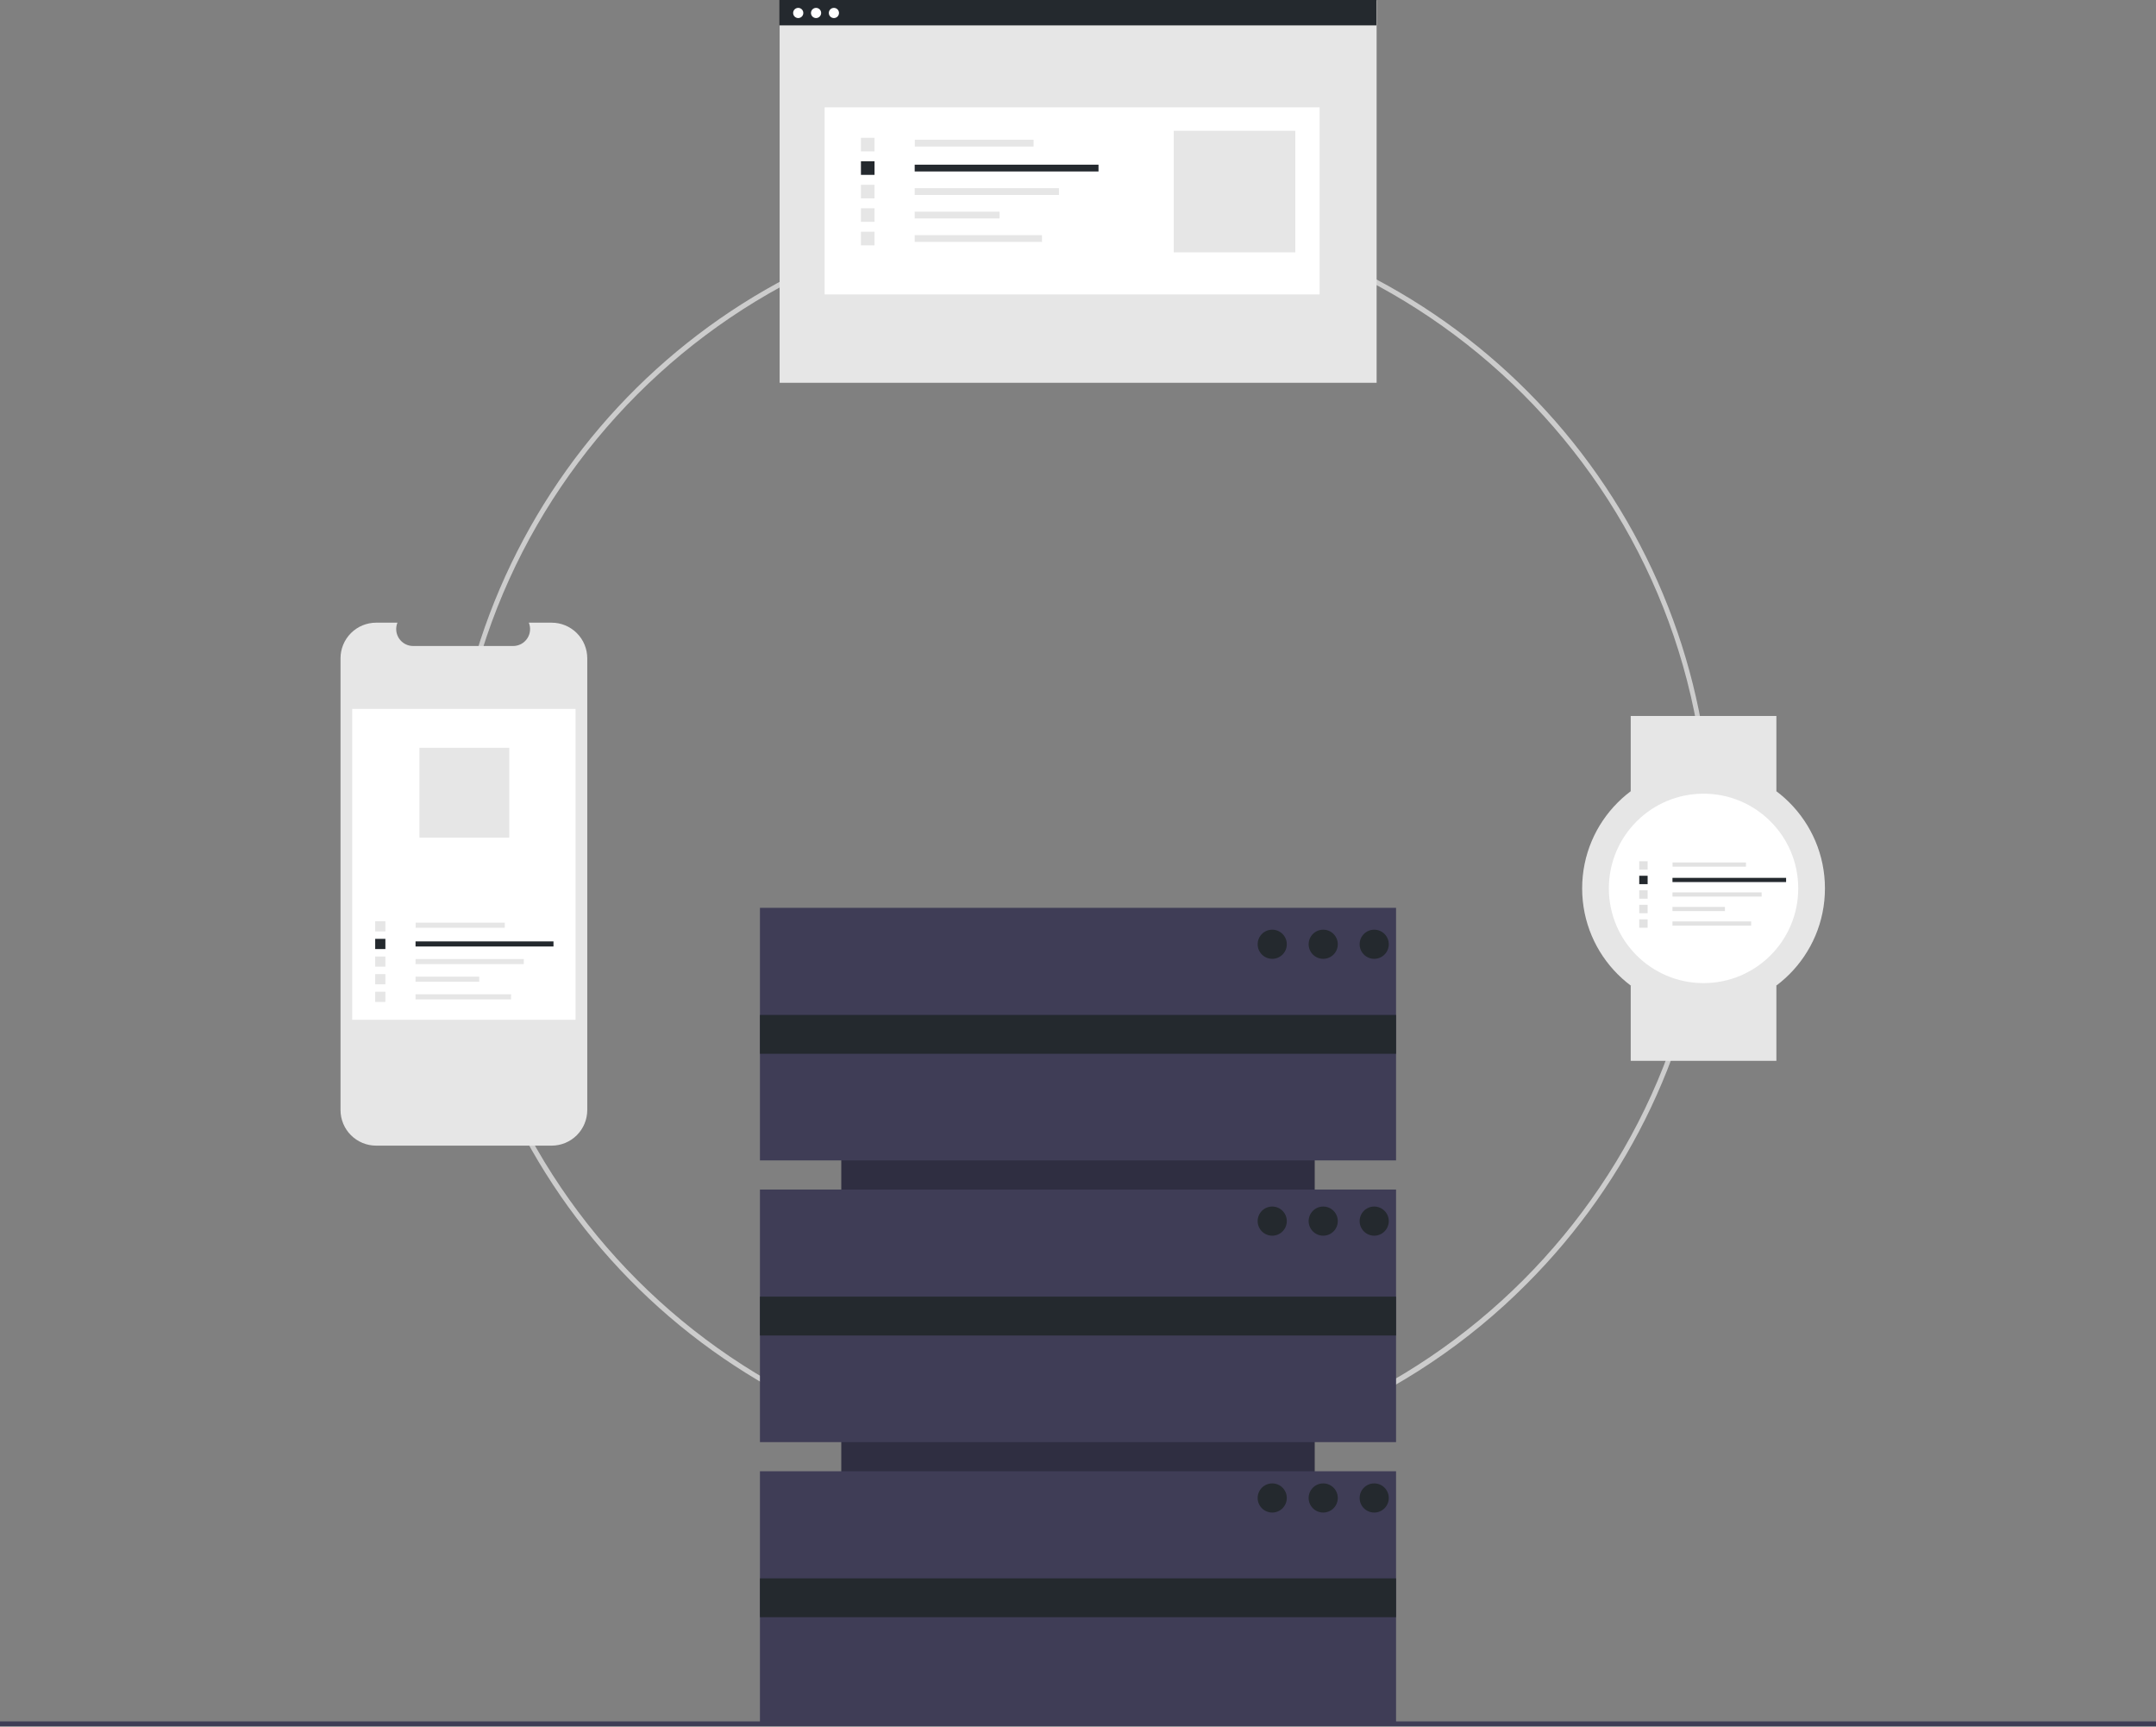 <svg width="888" height="711" viewBox="0 0 888 711" fill="none" xmlns="http://www.w3.org/2000/svg">
<rect x="0" y="0" width="888" height="711" fill="#808080" stroke="none"/>
<g clip-path="url(#clip0)">
<path d="M444.935 604.807C384.768 604.807 326.463 583.945 279.953 545.775C233.443 507.605 201.607 454.49 189.869 395.479C178.132 336.468 187.218 275.212 215.581 222.15C243.943 169.087 289.827 127.501 345.414 104.476C401.002 81.451 462.853 78.412 520.429 95.878C578.005 113.344 627.744 150.233 661.171 200.26C694.598 250.287 709.645 310.357 703.748 370.234C697.85 430.112 671.374 486.092 628.829 528.636C604.736 552.861 576.077 572.067 544.512 585.141C512.947 598.216 479.101 604.9 444.935 604.807V604.807ZM444.935 86.678C302.639 86.678 186.871 202.446 186.871 344.743C186.871 487.041 302.639 602.807 444.935 602.807C587.232 602.807 703 487.041 703 344.743C703 202.446 587.232 86.678 444.935 86.678V86.678Z" fill="#CCCCCC"/>
<path d="M541.5 643.808V381.808H346.5V643.808H541.5Z" fill="#2F2E41"/>
<path d="M575 373.808H313V477.808H575V373.808Z" fill="#3F3D56"/>
<path d="M575 489.808H313V593.808H575V489.808Z" fill="#3F3D56"/>
<path d="M575 605.808H313V709.808H575V605.808Z" fill="#3F3D56"/>
<path d="M575 417.904H313V433.904H575V417.904Z" fill="#24292E"/>
<path d="M575 533.904H313V549.904H575V533.904Z" fill="#24292E"/>
<path d="M575 649.904H313V665.904H575V649.904Z" fill="#24292E"/>
<path d="M524 394.808C527.314 394.808 530 392.121 530 388.808C530 385.494 527.314 382.808 524 382.808C520.686 382.808 518 385.494 518 388.808C518 392.121 520.686 394.808 524 394.808Z" fill="#24292E"/>
<path d="M545 394.808C548.314 394.808 551 392.121 551 388.808C551 385.494 548.314 382.808 545 382.808C541.686 382.808 539 385.494 539 388.808C539 392.121 541.686 394.808 545 394.808Z" fill="#24292E"/>
<path d="M566 394.808C569.314 394.808 572 392.121 572 388.808C572 385.494 569.314 382.808 566 382.808C562.686 382.808 560 385.494 560 388.808C560 392.121 562.686 394.808 566 394.808Z" fill="#24292E"/>
<path d="M524 508.808C527.314 508.808 530 506.121 530 502.808C530 499.494 527.314 496.808 524 496.808C520.686 496.808 518 499.494 518 502.808C518 506.121 520.686 508.808 524 508.808Z" fill="#24292E"/>
<path d="M545 508.808C548.314 508.808 551 506.121 551 502.808C551 499.494 548.314 496.808 545 496.808C541.686 496.808 539 499.494 539 502.808C539 506.121 541.686 508.808 545 508.808Z" fill="#24292E"/>
<path d="M566 508.808C569.314 508.808 572 506.121 572 502.808C572 499.494 569.314 496.808 566 496.808C562.686 496.808 560 499.494 560 502.808C560 506.121 562.686 508.808 566 508.808Z" fill="#24292E"/>
<path d="M524 622.808C527.314 622.808 530 620.121 530 616.808C530 613.494 527.314 610.808 524 610.808C520.686 610.808 518 613.494 518 616.808C518 620.121 520.686 622.808 524 622.808Z" fill="#24292E"/>
<path d="M545 622.808C548.314 622.808 551 620.121 551 616.808C551 613.494 548.314 610.808 545 610.808C541.686 610.808 539 613.494 539 616.808C539 620.121 541.686 622.808 545 622.808Z" fill="#24292E"/>
<path d="M566 622.808C569.314 622.808 572 620.121 572 616.808C572 613.494 569.314 610.808 566 610.808C562.686 610.808 560 613.494 560 616.808C560 620.121 562.686 622.808 566 622.808Z" fill="#24292E"/>
<path d="M888 708.807H0V710.807H888V708.807Z" fill="#3F3D56"/>
<path d="M241.879 271.065V457.057C241.878 460.948 240.332 464.679 237.58 467.431C234.829 470.182 231.097 471.728 227.206 471.729H154.928C151.036 471.729 147.303 470.184 144.55 467.432C141.798 464.681 140.251 460.949 140.25 457.057V271.065C140.251 267.173 141.798 263.441 144.55 260.689C147.303 257.938 151.036 256.392 154.928 256.393H163.696C163.265 257.451 163.101 258.6 163.219 259.737C163.336 260.873 163.731 261.964 164.368 262.913C165.005 263.861 165.866 264.639 166.875 265.177C167.883 265.715 169.008 265.997 170.151 265.999H211.359C212.502 265.997 213.627 265.715 214.636 265.177C215.644 264.639 216.505 263.861 217.142 262.913C217.78 261.964 218.174 260.873 218.292 259.737C218.409 258.6 218.245 257.451 217.814 256.393H227.206C231.097 256.393 234.829 257.939 237.58 260.691C240.332 263.442 241.878 267.174 241.879 271.065V271.065Z" fill="#E6E6E6"/>
<path d="M237.064 291.91H145.064V419.91H237.064V291.91Z" fill="white"/>
<path d="M207.905 379.927H171.186V382.026H207.905V379.927Z" fill="#E6E6E6"/>
<path d="M227.966 387.631H171.149V389.73H227.966V387.631Z" fill="#24292E"/>
<path d="M215.737 394.89H171.149V396.988H215.737V394.89Z" fill="#E6E6E6"/>
<path d="M197.377 402.149H171.149V404.247H197.377V402.149Z" fill="#E6E6E6"/>
<path d="M210.492 409.407H171.149V411.505H210.492V409.407Z" fill="#E6E6E6"/>
<path d="M158.73 379.324H154.533V383.52H158.73V379.324Z" fill="#E6E6E6"/>
<path d="M158.73 386.583H154.533V390.779H158.73V386.583Z" fill="#24292E"/>
<path d="M158.73 393.841H154.533V398.037H158.73V393.841Z" fill="#E6E6E6"/>
<path d="M158.73 401.1H154.533V405.296H158.73V401.1Z" fill="#E6E6E6"/>
<path d="M158.73 408.358H154.533V412.555H158.73V408.358Z" fill="#E6E6E6"/>
<path d="M209.749 307.91H172.751V344.908H209.749V307.91Z" fill="#E6E6E6"/>
<path d="M566.994 0.139H321.11V157.614H566.994V0.139Z" fill="#E6E6E6"/>
<path d="M543.508 44.195H339.646V121.23H543.508V44.195Z" fill="white"/>
<path d="M425.716 57.542H376.79V60.338H425.716V57.542Z" fill="#E6E6E6"/>
<path d="M452.446 67.807H376.74V70.603H452.446V67.807Z" fill="#24292E"/>
<path d="M436.151 77.479H376.74V80.275H436.151V77.479Z" fill="#E6E6E6"/>
<path d="M411.688 87.15H376.74V89.946H411.688V87.15Z" fill="#E6E6E6"/>
<path d="M429.162 96.822H376.74V99.618H429.162V96.822Z" fill="#E6E6E6"/>
<path d="M360.193 56.738H354.601V62.329H360.193V56.738Z" fill="#E6E6E6"/>
<path d="M360.193 66.409H354.601V72.001H360.193V66.409Z" fill="#24292E"/>
<path d="M360.193 76.081H354.601V81.673H360.193V76.081Z" fill="#E6E6E6"/>
<path d="M360.193 85.752H354.601V91.344H360.193V85.752Z" fill="#E6E6E6"/>
<path d="M360.193 95.424H354.601V101.016H360.193V95.424Z" fill="#E6E6E6"/>
<path d="M533.504 53.848H483.445V103.906H533.504V53.848Z" fill="#E6E6E6"/>
<path d="M566.889 0H321.005V10.446H566.889V0Z" fill="#24292E"/>
<path d="M328.768 7.437C329.926 7.437 330.865 6.499 330.865 5.341C330.865 4.182 329.926 3.244 328.768 3.244C327.61 3.244 326.671 4.182 326.671 5.341C326.671 6.499 327.61 7.437 328.768 7.437Z" fill="white"/>
<path d="M336.117 7.437C337.275 7.437 338.214 6.499 338.214 5.341C338.214 4.182 337.275 3.244 336.117 3.244C334.959 3.244 334.021 4.182 334.021 5.341C334.021 6.499 334.959 7.437 336.117 7.437Z" fill="white"/>
<path d="M343.466 7.437C344.624 7.437 345.563 6.499 345.563 5.341C345.563 4.182 344.624 3.244 343.466 3.244C342.308 3.244 341.369 4.182 341.369 5.341C341.369 6.499 342.308 7.437 343.466 7.437Z" fill="white"/>
<path d="M731.647 294.808H671.647V325.808H731.647V294.808Z" fill="#E6E6E6"/>
<path d="M731.647 405.808H671.647V436.808H731.647V405.808Z" fill="#E6E6E6"/>
<path d="M701.647 415.808C729.262 415.808 751.647 393.422 751.647 365.808C751.647 338.193 729.262 315.808 701.647 315.808C674.033 315.808 651.647 338.193 651.647 365.808C651.647 393.422 674.033 415.808 701.647 415.808Z" fill="#E6E6E6"/>
<path d="M701.647 404.808C723.187 404.808 740.647 387.347 740.647 365.808C740.647 344.269 723.187 326.808 701.647 326.808C680.108 326.808 662.647 344.269 662.647 365.808C662.647 387.347 680.108 404.808 701.647 404.808Z" fill="white"/>
<path d="M719.123 355.122H688.876V356.85H719.123V355.122Z" fill="#E2E2E2"/>
<path d="M735.648 361.468H688.846V363.196H735.648V361.468Z" fill="#24292E"/>
<path d="M725.575 367.447H688.846V369.176H725.575V367.447Z" fill="#E2E2E2"/>
<path d="M710.451 373.426H688.846V375.155H710.451V373.426Z" fill="#E2E2E2"/>
<path d="M721.254 379.405H688.846V381.134H721.254V379.405Z" fill="#E2E2E2"/>
<path d="M678.616 354.625H675.16V358.081H678.616V354.625Z" fill="#E2E2E2"/>
<path d="M678.616 360.604H675.16V364.06H678.616V360.604Z" fill="#24292E"/>
<path d="M678.616 366.583H675.16V370.04H678.616V366.583Z" fill="#E2E2E2"/>
<path d="M678.616 372.562H675.16V376.019H678.616V372.562Z" fill="#E2E2E2"/>
<path d="M678.616 378.541H675.16V381.998H678.616V378.541Z" fill="#E2E2E2"/>
</g>
<defs>
<clipPath id="clip0">
<rect width="888" height="710.807" fill="white"/>
</clipPath>
</defs>
</svg>
